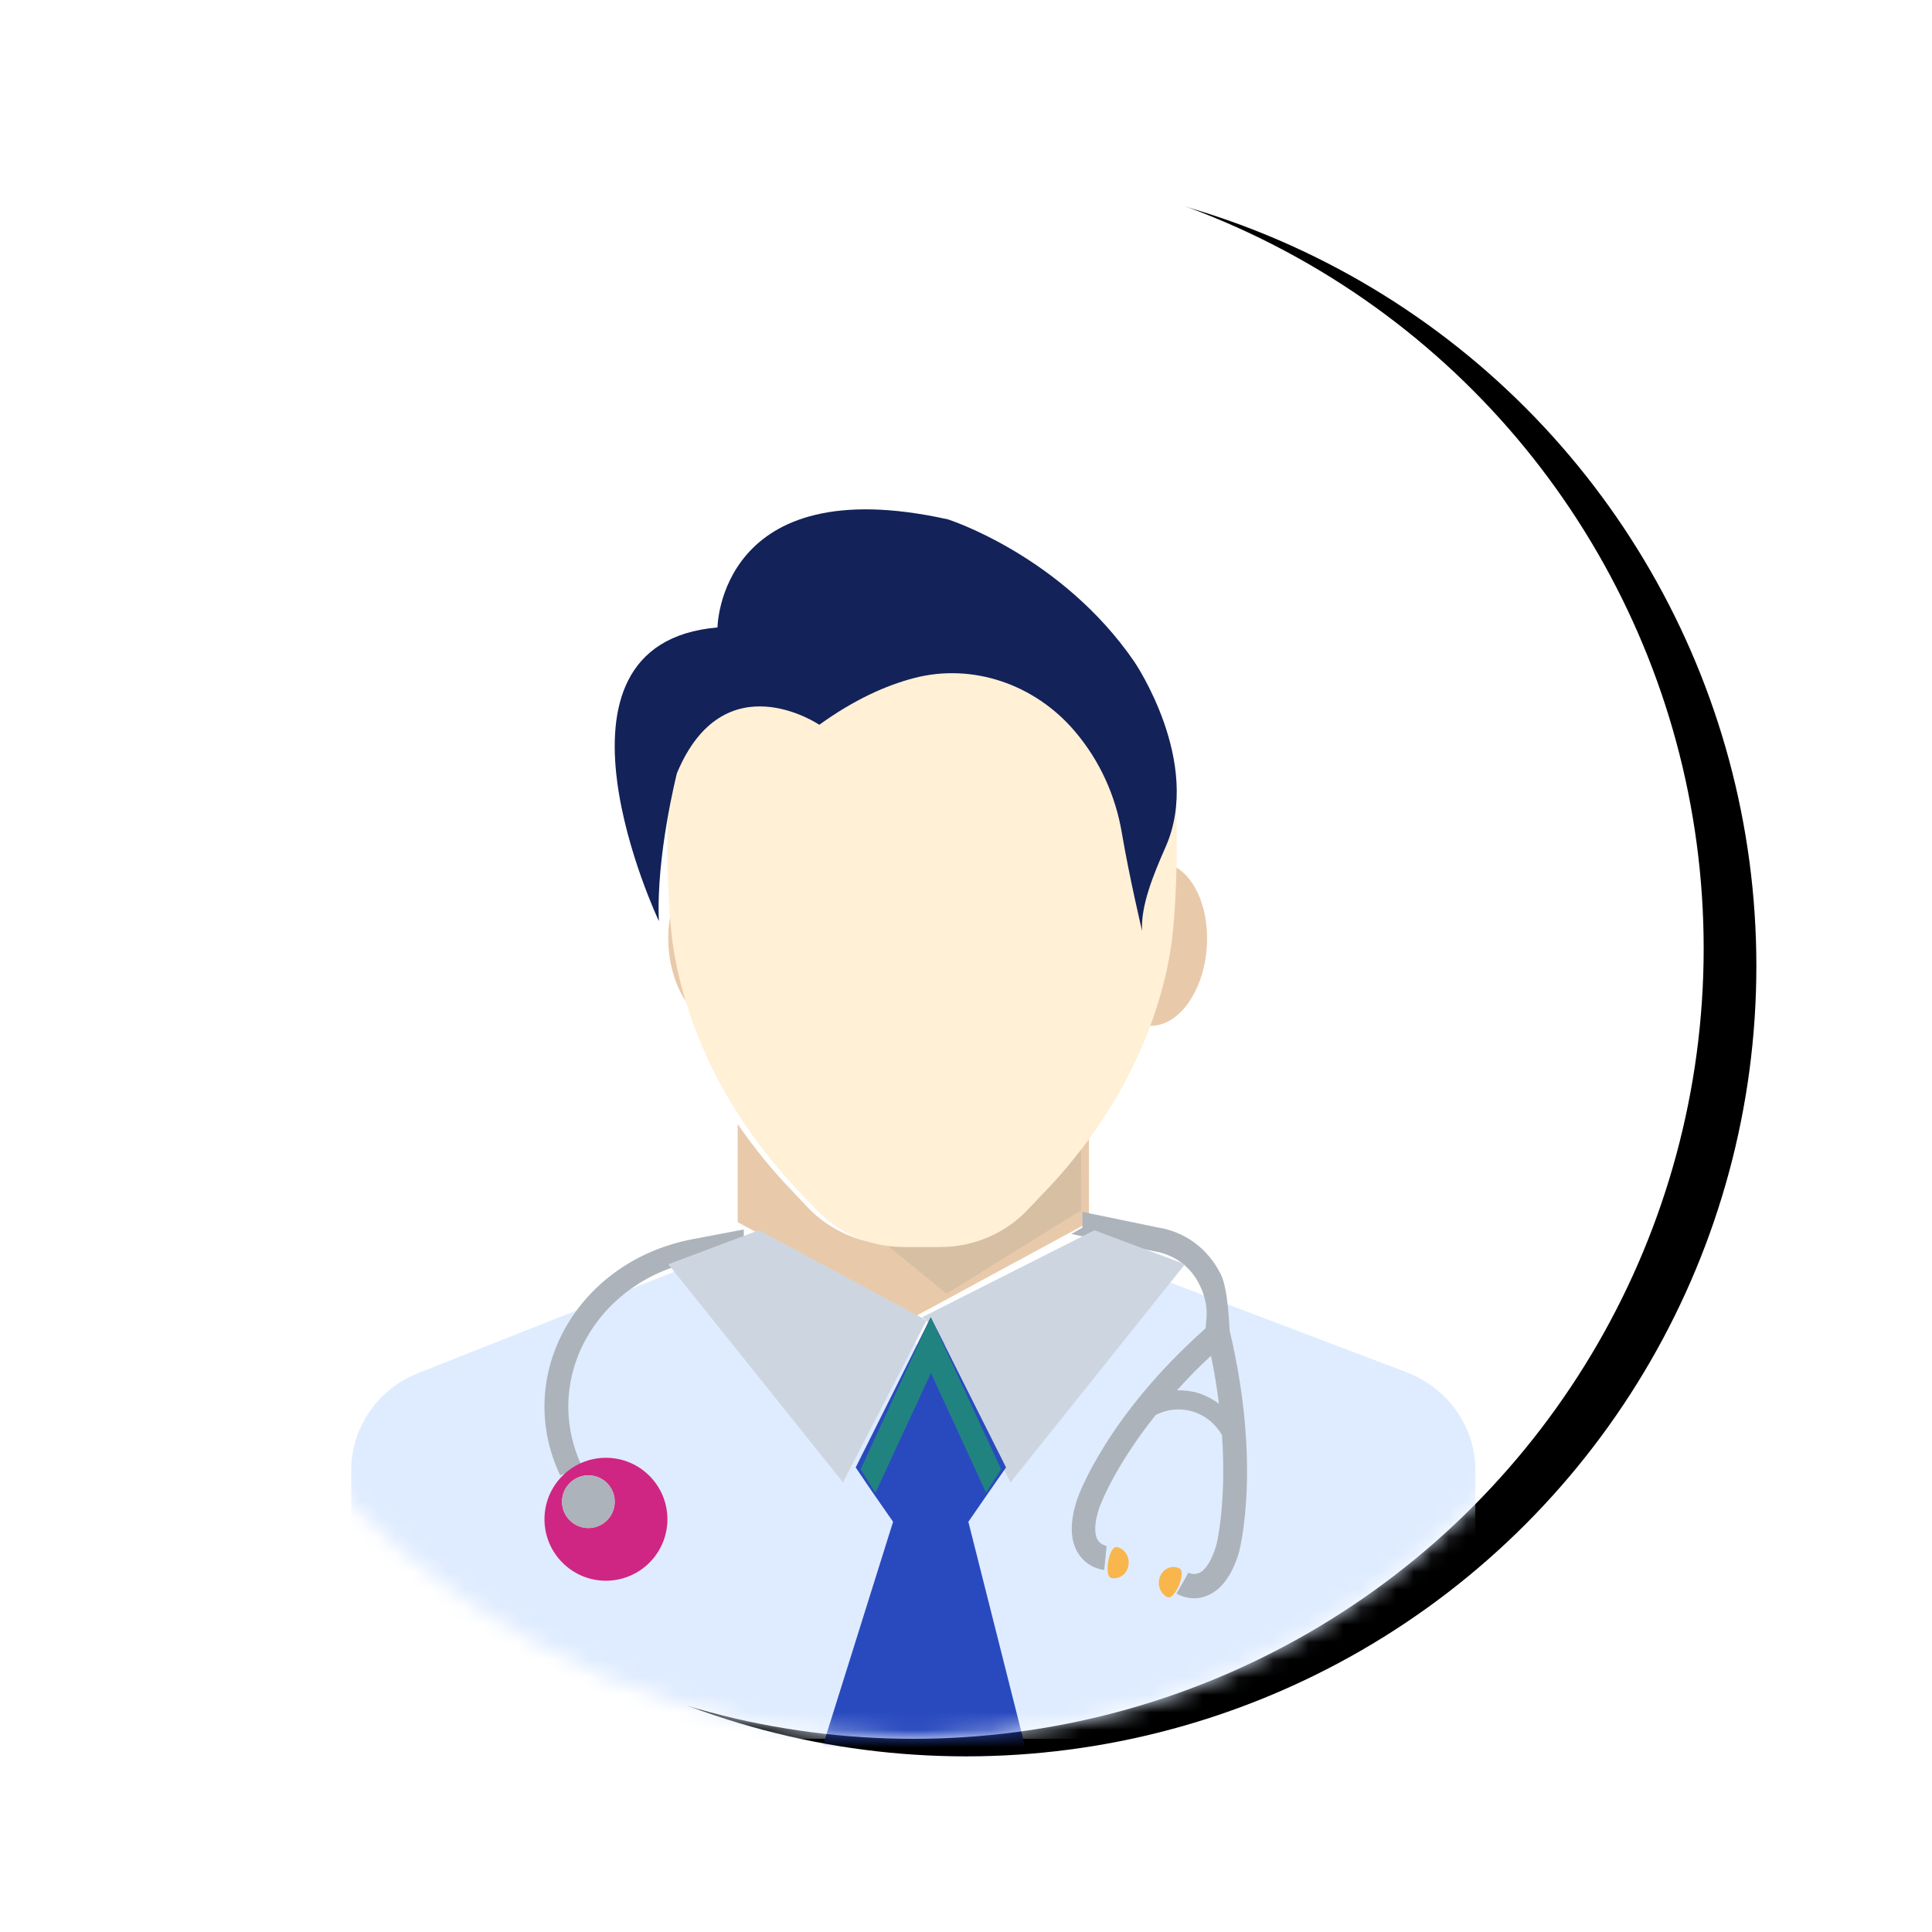<svg xmlns="http://www.w3.org/2000/svg" xmlns:xlink="http://www.w3.org/1999/xlink" width="110" height="110" viewBox="0 0 110 110">
    <defs>
        <filter id="e4y107pxub" width="136.7%" height="136.7%" x="-15%" y="-17.2%" filterUnits="objectBoundingBox">
            <feOffset dx="3" dy="1" in="SourceAlpha" result="shadowOffsetOuter1"/>
            <feGaussianBlur in="shadowOffsetOuter1" result="shadowBlurOuter1" stdDeviation="5"/>
            <feColorMatrix in="shadowBlurOuter1" values="0 0 0 0 0.937 0 0 0 0 0.965 0 0 0 0 1 0 0 0 1 0"/>
        </filter>
        <circle id="5dtgaxhz1a" cx="45" cy="45" r="45"/>
    </defs>
    <g fill="none" fill-rule="evenodd">
        <g>
            <g>
                <g>
                    <g transform="translate(-37 -263) translate(36 225) translate(0 47) translate(8)">
                        <mask id="qakif6pcbc" fill="#fff">
                            <use xlink:href="#5dtgaxhz1a"/>
                        </mask>
                        <g>
                            <use fill="#000" filter="url(#e4y107pxub)" xlink:href="#5dtgaxhz1a"/>
                            <use fill="#FFF" xlink:href="#5dtgaxhz1a"/>
                        </g>
                        <g mask="url(#qakif6pcbc)">
                            <g>
                                <path fill="#DFECFF" fill-rule="nonzero" d="M64 70H0V54.696c0-2.461 1.56-4.68 3.932-5.567L19.426 43l8.534 12.187 3.305-6.508v-.013L32 47.21l.748 1.457 3.307 6.52L46.573 44l13.508 5.129C62.44 50.03 64 52.235 64 54.696V70z" transform="translate(13 20)"/>
                                <path fill="#E8CAAB" fill-rule="nonzero" d="M41.986 40.598H42v-5.563c-.74 1.078-1.6 2.171-2.6 3.265l-1.382 1.462c-1.269 1.325-3.073 2.098-4.949 2.098h-2.114c-1.876 0-3.682-.772-4.95-2.098L24.625 38.3c-1.011-1.103-1.88-2.212-2.624-3.3v5.589l.023.01 8.699 4.71 1.283.691 1.283-.69 8.698-4.712z" transform="translate(13 20)"/>
                                <g opacity=".1">
                                    <path fill="#40596B" fill-rule="nonzero" d="M.124 6.72l-.023-.008c-.013-.006-.027-.01-.04-.014-.013-.007-.027-.009-.045-.016l4.874 3.975 7.654-4.74h.008l.005-5.802c-.013.021-1.817 2.617-2.384 3.39L8.907 5.04c-1.163 1.39-2.818 2.2-4.537 2.2H2.431c-.391 0-.775-.047-1.151-.135C.882 7.02.498 6.89.124 6.72" transform="translate(13 20) translate(29 34)"/>
                                </g>
                                <g>
                                    <path fill="#E8CAAB" fill-rule="nonzero" d="M6.02 4.468c.208 2.568-.954 4.776-2.595 4.928C1.782 9.55.282 7.59.07 5.023-.138 2.455 1.023.25 2.666.096 4.308-.06 5.812 1.898 6.02 4.468M30.702 5.026c-.208 2.568-1.71 4.526-3.353 4.371-1.643-.154-2.806-2.36-2.594-4.928.208-2.568 1.711-4.527 3.353-4.372 1.643.152 2.805 2.36 2.594 4.929" transform="translate(13 20) translate(18 20)"/>
                                </g>
                                <path fill="#FFF0D6" fill-rule="nonzero" d="M46.77 24.12c-.264 2.68-1.596 8.585-6.937 14.372l-1.371 1.44C37.202 41.239 35.412 42 33.55 42h-2.099c-1.86 0-3.653-.76-4.91-2.068l-1.372-1.44c-5.345-5.787-6.66-11.693-6.94-14.372-.379-3.693-.225-8.387 0-9.6C19.501 7.413 25.883 3 32.501 3c6.616 0 12.996 4.413 14.269 11.52.224 1.213.378 5.908 0 9.6" transform="translate(13 20)"/>
                                <path fill="#132259" fill-rule="nonzero" d="M20.851 6.724S20.944-2.32 33.968.57c0 0 6.463 2.05 10.62 8.113 0 0 3.901 5.72 1.78 10.531-.689 1.562-1.428 3.35-1.343 4.786 0 0-.723-3.048-1.154-5.588-.36-2.128-1.268-4.121-2.66-5.757l-.042-.05c-2.255-2.637-5.785-3.87-9.123-3-1.593.414-3.405 1.224-5.398 2.66 0 0-5.426-3.676-8.108 2.76 0 0-1.195 4.704-1.026 8.419 0-.001-7.468-15.787 3.337-16.72" transform="translate(13 20)"/>
                                <path fill="#ACB3BA" fill-rule="nonzero" d="M50.014 46.78c-.027-.232-.079-2.364-.506-3.225-.723-1.45-2.017-2.42-3.58-2.666L41.63 40v.902h-.013l-.616.356 4.715.984c1.135.178 2.085.875 2.59 1.927.335.67.47 1.396.363 2.107l-.028.355c-5.649 5.018-7.251 9.544-7.318 9.75-.425 1.298-.4 2.324.068 3.062.522.834 1.374.93 1.48.944l.134-1.368c-.013 0-.333-.056-.506-.342-.213-.357-.188-1.011.094-1.847.013-.029.801-2.255 3.205-5.266.667-.341 1.414-.408 2.136-.19.695.218 1.28.698 1.643 1.338.266 3.953-.32 6.277-.334 6.29-.255.848-.602 1.41-.988 1.56-.307.138-.59-.014-.59-.028l-.333.6-.347.593c.055.04.467.273 1.015.273.227 0 .47-.041.722-.15.802-.314 1.417-1.135 1.815-2.448.055-.205 1.295-4.978-.522-12.621m-1.774 3.541c-.402-.123-.829-.176-1.23-.163.576-.644 1.214-1.299 1.937-1.967.2.956.347 1.872.454 2.734-.347-.262-.736-.466-1.16-.604" transform="translate(13 20)"/>
                                <g>
                                    <path fill="#F8B64C" fill-rule="nonzero" d="M1.247 1.138c-.089.486-.525.803-.973.707C-.172 1.75.146-.012.594.083c.448.096.741.569.653 1.055M3.055 1.743c-.19.45-.01.983.407 1.19.416.207 1.106-1.425.69-1.633-.413-.207-.905-.008-1.097.443" transform="translate(13 20) translate(43 59)"/>
                                </g>
                                <path fill="#ACB3BA" fill-rule="nonzero" d="M22.369 41.828l-.022-.01V41l-2.934.558c-3.13.596-5.765 2.441-7.233 5.062-1.466 2.623-1.572 5.677-.286 8.38l1.243-.504c-1.118-2.355-1.032-5.014.25-7.3 1.276-2.282 3.573-3.89 6.298-4.408l3.315-.63-.631-.33z" transform="translate(13 20)"/>
                                <g fill="#CDD6E0" fill-rule="nonzero">
                                    <path d="M29.467 1.982L19.538 14.4 14.759 5.176 14.5 5 24.286 0.058 24.3 0.058 24.313 0.045z" transform="translate(13 20) translate(18 41)"/>
                                    <path d="M0.052 1.982L9.997 14.4 14.759 5.176 13.535 4.522 5.233 0.058 5.206 0.045z" transform="translate(13 20) translate(18 41)"/>
                                </g>
                                <path fill="#294ABF" fill-rule="nonzero" d="M25.406 75L30.848 57.645 29.619 55.877 28.719 54.551 32.214 47.562 32.992 46 33.783 47.562 33.783 47.576 37.281 54.551 36.364 55.865 35.135 57.645 39.515 75z" transform="translate(13 20)"/>
                                <path fill="#218380" fill-rule="nonzero" d="M37 54.657L36.143 55.987 33.005 49.175 29.841 56 29 54.657 32.266 47.582 32.992 46 33.731 47.582 33.731 47.596z" transform="translate(13 20)"/>
                                <path fill="#D02683" fill-rule="nonzero" d="M18 57.5c0 1.931-1.57 3.5-3.502 3.5C12.567 61 11 59.431 11 57.5c0-1.933 1.567-3.5 3.498-3.5C16.43 54 18 55.567 18 57.5" transform="translate(13 20)"/>
                                <path fill="#F2F2F2" fill-rule="nonzero" d="M15 56.5c0 .828-.67 1.5-1.499 1.5-.83 0-1.501-.673-1.501-1.5s.672-1.5 1.501-1.5c.829 0 1.499.672 1.499 1.5" transform="translate(13 20)"/>
                                <path fill="#ACB3BA" fill-rule="nonzero" d="M15 56.5c0 .83-.671 1.5-1.497 1.5-.83 0-1.503-.672-1.503-1.5s.674-1.5 1.503-1.5c.826 0 1.497.672 1.497 1.5" transform="translate(13 20)"/>
                            </g>
                        </g>
                    </g>
                </g>
            </g>
        </g>
    </g>
</svg>
